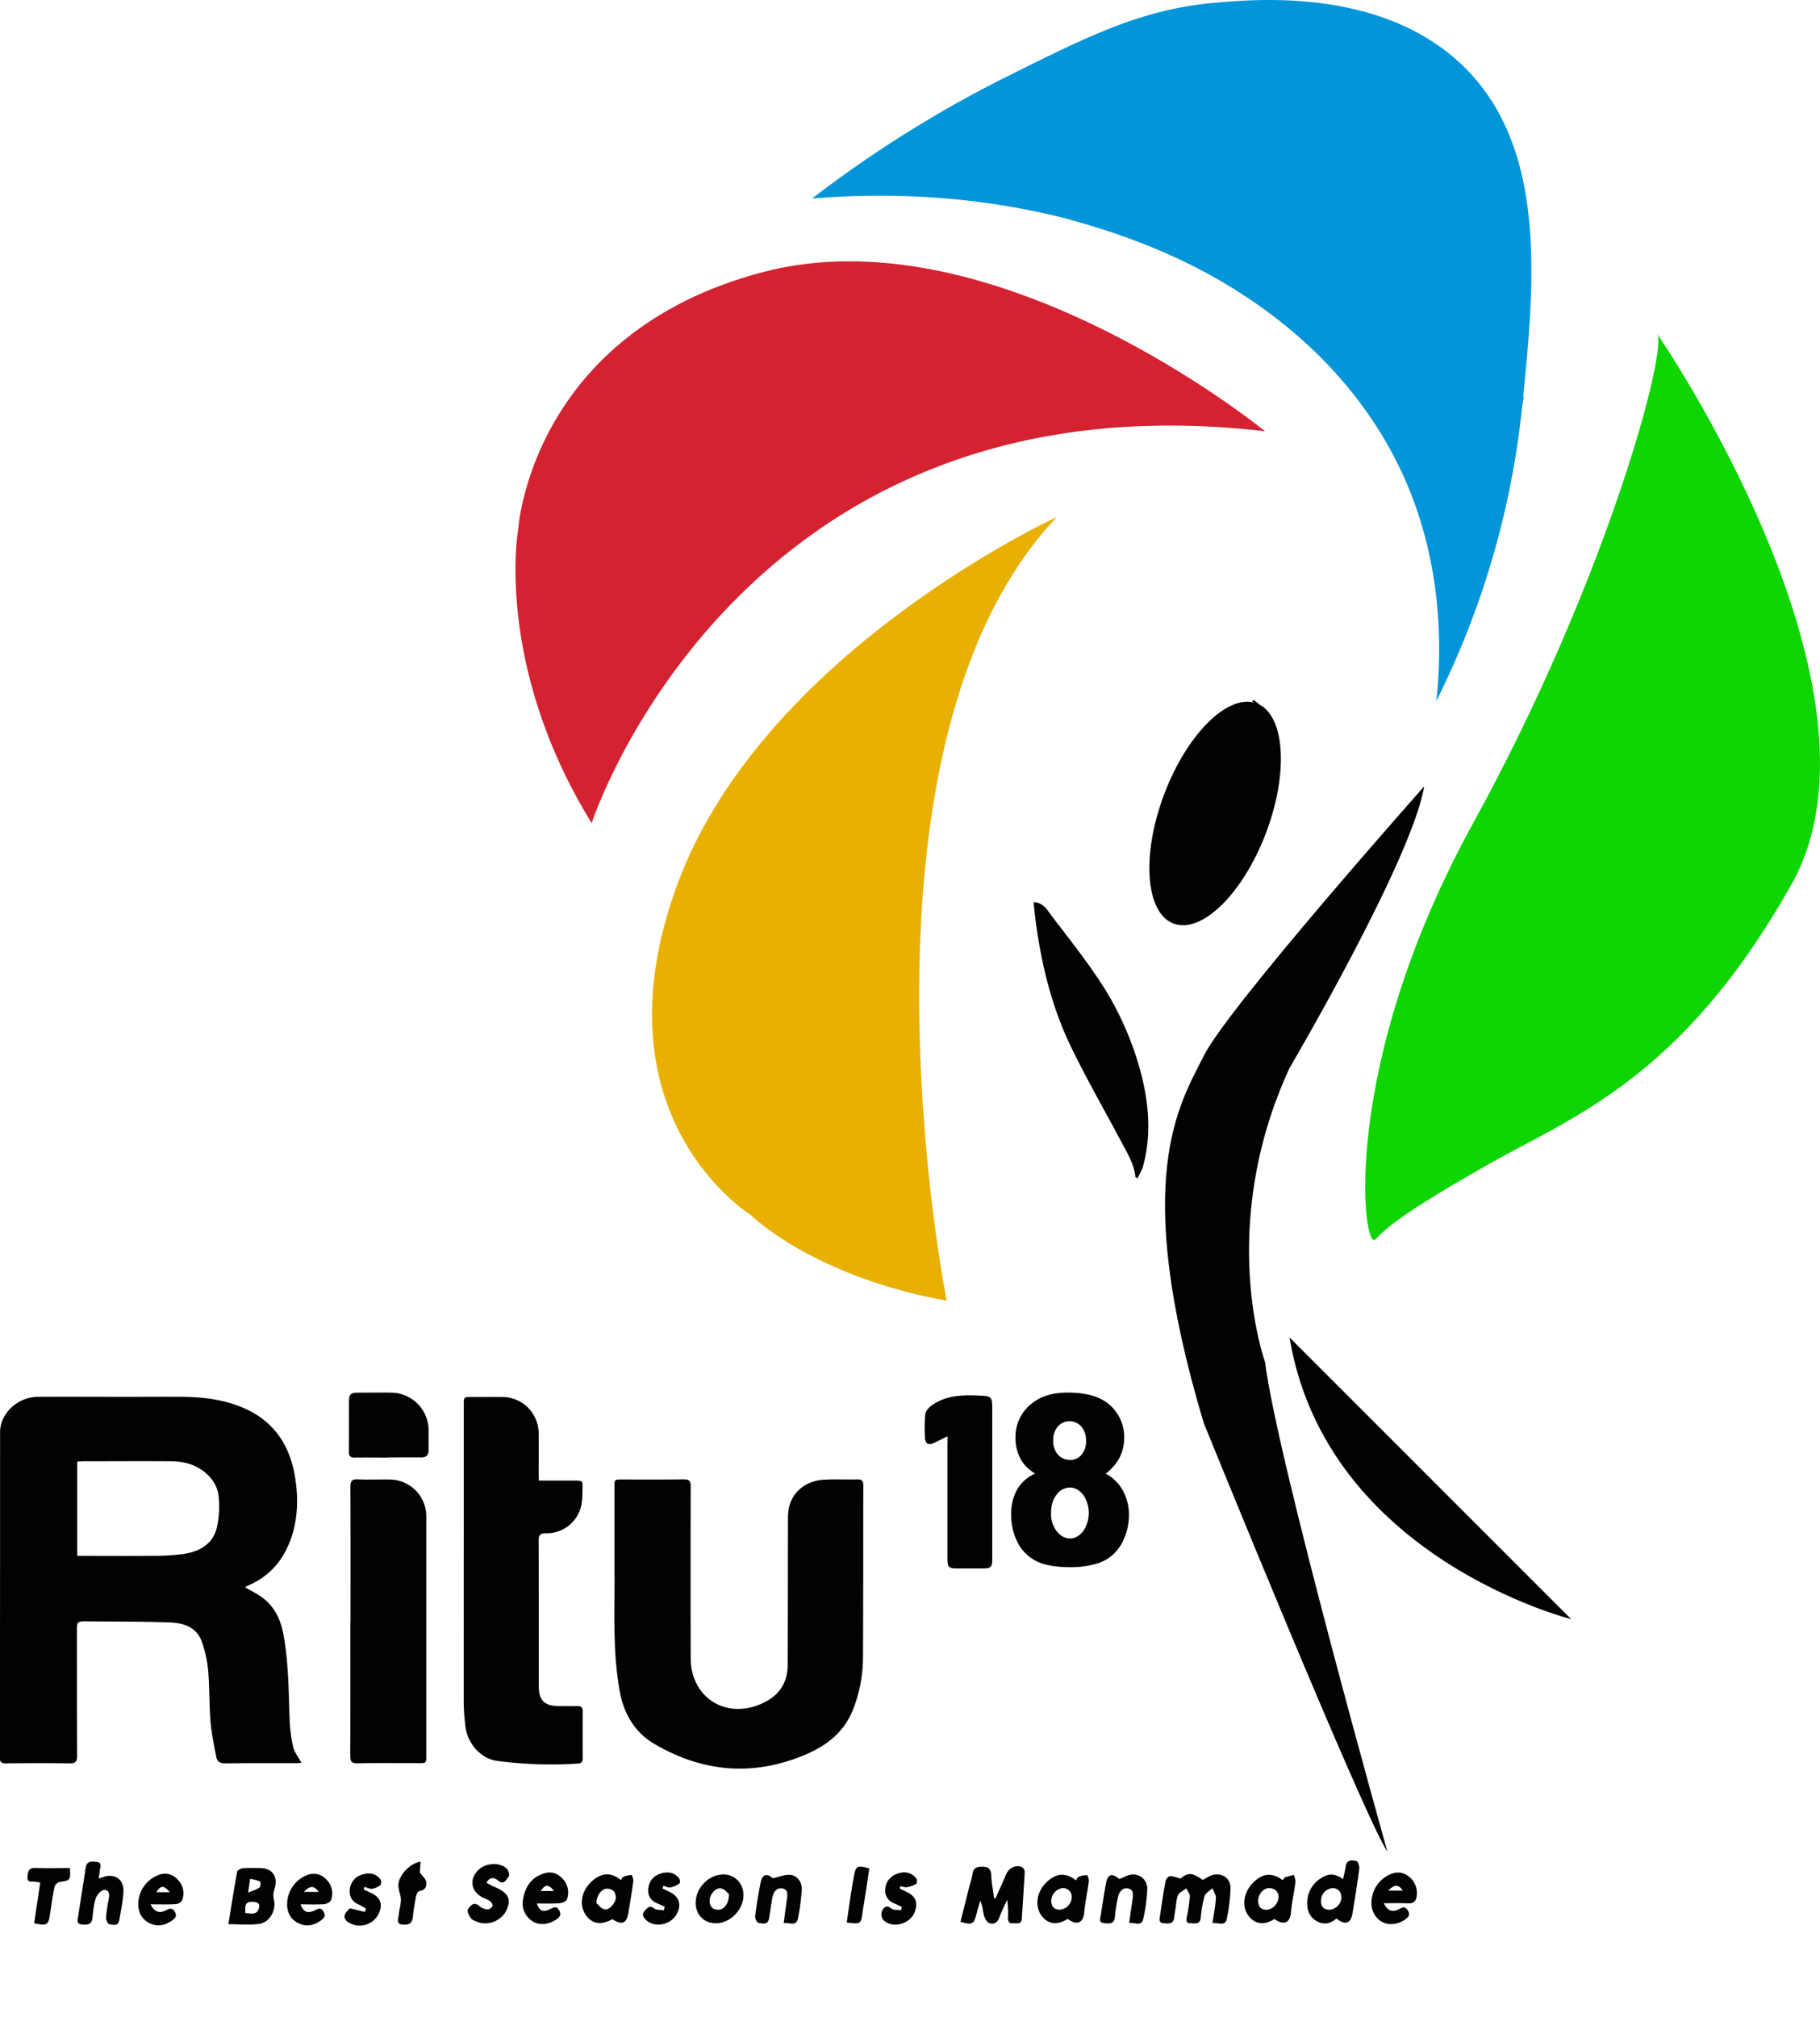 <svg xmlns="http://www.w3.org/2000/svg" xmlns:xlink="http://www.w3.org/1999/xlink" viewBox="0 0 983.17 1089.22"><defs><style>.cls-1,.cls-8{fill:none;}.cls-2{fill:#020202;}.cls-3{clip-path:url(#clip-path);}.cls-4{fill:#0395d9;}.cls-5{fill:#d42231;}.cls-6{fill:#e9b004;}.cls-7{fill:#0fd502;}.cls-8{stroke:#000;stroke-miterlimit:10;}</style><clipPath id="clip-path" transform="translate(-255.8 -97.78)"><rect class="cls-1" width="1713" height="1713"/></clipPath></defs><title>Asset 9</title><g id="Layer_2" data-name="Layer 2"><g id="Layer_1-2" data-name="Layer 1"><path class="cls-1" d="M1054,486.62c1-1.42-1.2-3.63,1.56-4.23a2.28,2.28,0,0,1,2.83,2.26C1058.35,486.32,1057,487,1054,486.62Z" transform="translate(-255.8 -97.78)"/><path class="cls-1" d="M1002.4,488.14c0,2.66-2,5-4.27,5.11s-4.37-2.42-4.34-5.23,2.1-5.05,4.36-5S1002.4,485.46,1002.4,488.14Z" transform="translate(-255.8 -97.78)"/><path class="cls-1" d="M847.53,489.5a4.08,4.08,0,0,1-3.51,3.73c-1.66.08-3.35-1.84-3.34-3.79s1.74-3.92,3.3-3.89C845.73,485.59,847.51,487.56,847.53,489.5Z" transform="translate(-255.8 -97.78)"/><path class="cls-1" d="M588.3,486.81h-4.15C585.08,484.77,586.33,484.66,588.3,486.81Z" transform="translate(-255.8 -97.78)"/><path class="cls-1" d="M917.67,486.76c2-2.07,2.82-2.06,4.32,0Z" transform="translate(-255.8 -97.78)"/><path class="cls-1" d="M683.68,489.42a3.57,3.57,0,0,1-3.05,3.8c-1.61.09-3.29-1.87-3.3-3.83s1.57-3.77,3.12-3.83S683.65,487.3,683.68,489.42Z" transform="translate(-255.8 -97.78)"/><path class="cls-2" d="M379.19,1137c1.6-9.86,3-19.13,4.72-28.36.15-.81,2-1.75,3.09-1.85,3.08-.26,6.19-.11,9.29-.09,6.79,0,10,4.9,7.77,11.41a10.09,10.09,0,0,0-.34,5.46c1.46,5.67-2.09,12.52-8,13.29C390.55,1137.54,385.18,1137,379.19,1137Zm9-6.05c3.3.29,6.72,1.29,7.59-3,.55-2.69-1.77-3-3.87-3C387.42,1124.88,388.53,1128.12,388.23,1130.95Zm1.64-11c2.82-1.19,4.75-1.68,6.22-2.78.6-.45.6-3,.18-3.25a24.78,24.78,0,0,0-5.33-1.39Z" transform="translate(-255.8 -97.78)"/><path class="cls-2" d="M309.08,1112.35c1-.33,1.52-.46,2-.65,6.31-2.49,11.72.91,11.41,7.7-.23,5.18-1.4,10.33-2.28,15.47-.59,3.43-3.48,2.47-5.43,2.12-.8-.14-1.78-2.43-1.71-3.68a87.21,87.21,0,0,1,1.42-9.62c.4-2.35.65-5.25-2.36-5.18-1.6,0-3.91,2.51-4.54,4.35-1.17,3.42-1.46,7.17-1.88,10.81s-2.71,3.76-5.47,3.54c-3.63-.29-2.41-2.93-2.15-4.77,1.26-8.66,2.74-17.29,4-25.95.56-3.72,3.23-3.41,5.77-3.15,3.21.33,2.11,2.68,1.88,4.54C309.63,1109.24,309.37,1110.57,309.08,1112.35Z" transform="translate(-255.8 -97.78)"/><path class="cls-2" d="M418.16,1126.29c1.66,4.3,3.8,5.13,7.8,3.21,1.84-.88,3.13-1.66,4.53.62s.5,3.55-1.35,4.88c-3.88,2.8-8.06,3.57-12.31,1.39-4.09-2.09-6-5.75-5.91-10.42a16.89,16.89,0,0,1,10.95-15.54,9.12,9.12,0,0,1,10.36,2.61A10.22,10.22,0,0,1,434.6,1124c-.4,1.08-2.42,2.11-3.77,2.21C426.8,1126.47,422.72,1126.29,418.16,1126.29Zm1.82-6.73h8C425.08,1115.58,422.85,1116.56,420,1119.55Z" transform="translate(-255.8 -97.78)"/><path class="cls-2" d="M337.13,1126.29c2.5,5,5.58,4.7,8.62,3.09,2-1.07,3.19-1.15,4.47.94s.4,3.31-1.28,4.54c-3.83,2.81-8,3.74-12.3,1.62-4.47-2.2-6.35-6.16-6.13-11.14a17,17,0,0,1,11.16-15,9.07,9.07,0,0,1,10.31,2.82,10.26,10.26,0,0,1,2.17,11c-.39,1-2.25,2-3.49,2C346.52,1126.45,342.33,1126.29,337.13,1126.29Zm10.4-6.56c-3.21-3.88-4.93-3.75-7.27,0Z" transform="translate(-255.8 -97.78)"/><path class="cls-2" d="M444.94,1128.45l7.93,1.94.64-1.83c-1.34-.74-2.64-1.6-4-2.21-3.38-1.47-5-4-4.79-7.64a9.19,9.19,0,0,1,7-8.58c3.69-1.08,7.08-.57,9.53,2.58.55.71.59,2.73.06,3.16a9.34,9.34,0,0,1-4.51,2c-1.31.17-2.74-.61-4.11-1l-.41,1.42c1.43.68,2.87,1.32,4.29,2,4.81,2.42,6.05,5.87,3.93,10.83a11.43,11.43,0,0,1-14.57,5.85C440.83,1134.92,440.66,1131.85,444.94,1128.45Z" transform="translate(-255.8 -97.78)"/><path class="cls-2" d="M293.52,1106.7c.49,6.5.2,6.71-5.32,7.47a4.24,4.24,0,0,0-2.92,2.56c-1,4.81-1.69,9.7-2.41,14.58-.91,6.2-1.54,6.65-8.62,5.22l3.28-22c-1.11-.18-2-.39-3-.46-1.89-.14-4.23.51-3.86-2.82.28-2.53.53-4.71,4-4.61C280.89,1106.83,287.07,1106.7,293.52,1106.7Z" transform="translate(-255.8 -97.78)"/><path class="cls-2" d="M483,1103.21l-.41,5.9c1.48,2,3.18,3.39,3.44,5,.41,2.48-.57,4.64-3.8,5-.67.07-1.47,1.81-1.68,2.88-.72,3.72-1.35,7.48-1.75,11.24-.38,3.58-2.47,4.27-5.55,4-3.63-.35-2.27-3-2.12-4.78.22-2.79,1.14-5.54,1.24-8.33.07-2-.74-4-1.13-6A11.43,11.43,0,0,1,471,1116C470.94,1111,477,1104.17,483,1103.21Z" transform="translate(-255.8 -97.78)"/><path class="cls-1" d="M388.23,1130.95c.3-2.83-.81-6.07,3.72-6,2.11,0,4.42.31,3.87,3C394.95,1132.24,391.53,1131.24,388.23,1130.95Z" transform="translate(-255.8 -97.78)"/><path class="cls-1" d="M389.87,1119.9l1.07-7.42a24.78,24.78,0,0,1,5.33,1.39c.42.21.42,2.8-.18,3.25C394.62,1118.23,392.69,1118.72,389.87,1119.9Z" transform="translate(-255.8 -97.78)"/><path class="cls-1" d="M816.9,1175.32c2.52.44,4.14,2.24,4,5.4s-3.52,6.47-6.77,6.27-4.4-2.08-4.23-5.11A6.75,6.75,0,0,1,816.9,1175.32Z" transform="translate(-255.8 -97.78)"/><path class="cls-1" d="M787,1179.78c0,3.92-3.38,7.37-6.8,7.21-2.93-.13-4.19-1.91-4.25-4.71-.07-3.54,2.79-7,5.93-7S786.69,1177.17,787,1179.78Z" transform="translate(-255.8 -97.78)"/><path class="cls-1" d="M395.58,1176.88h-7.19C390.92,1173.17,392.56,1173.09,395.58,1176.88Z" transform="translate(-255.8 -97.78)"/><path class="cls-1" d="M846.2,1176.67c3-2.91,5.23-4,7.9,0Z" transform="translate(-255.8 -97.78)"/><path class="cls-1" d="M420,1119.55c2.87-3,5.11-4,8,0Z" transform="translate(-255.8 -97.78)"/><path class="cls-1" d="M347.54,1119.73h-7.27C342.61,1116,344.32,1115.85,347.54,1119.73Z" transform="translate(-255.8 -97.78)"/><path class="cls-2" d="M793.56,1123.09c2-4.46,4-8.93,5.95-13.39,1.48-3.31,5.47-5,8.59-3.38a3.37,3.37,0,0,1,1.24,2.68c-.43,8.31-1.05,16.61-1.54,24.92-.2,3.46-2.75,2.44-4.68,2.61-2.26.19-2.9-1-2.8-3.1a50.26,50.26,0,0,0-.45-9.59c-1.43,3.17-3.06,6.26-4.22,9.53-1,2.9-3.12,3.9-5.53,3-1.31-.51-2.36-2.63-2.79-4.22-.67-2.47-.71-5.12-2-7.76-.68,2.34-1.43,4.66-2,7-1.44,5.67-2.26,6.13-8.69,4.36q2.45-9.74,4.91-19.52a66.24,66.24,0,0,0,1.67-6.55c.41-2.8,1.82-3.59,4.56-3.7,3.68-.16,5.4.88,5.52,4.84s1,8.06,1.49,12.09Z" transform="translate(-255.8 -97.78)"/><path class="cls-2" d="M910.79,1136.39c.72-5,1.61-9.23,1.84-13.54.1-1.72-1.23-3.52-1.91-5.29-1.47,1.44-3.71,2.63-4.24,4.36a63.89,63.89,0,0,0-2.05,11.65c-.43,3.78-3.14,2.92-5.4,2.93-3,0-2.33-2-2-3.88a91.93,91.93,0,0,0,1.52-10.46c.07-1.48-1.2-3-1.87-4.53-1.54,1.2-3.73,2.1-4.47,3.68-1,2.21-1,4.93-1.42,7.44-.25,1.53-.51,3.06-.68,4.61-.43,3.77-3.19,3.31-5.72,3.14-3-.2-2.14-2.51-1.91-4.14.85-6.15,1.77-12.3,2.91-18.4.21-1.13,1.46-2.82,2.35-2.89,1.67-.15,3.42.7,5.74,1.28,4.21-3.34,6.19-3.32,12.11.78a44.84,44.84,0,0,1,3.94-2.2c5.53-2.43,11.2.83,11,6.8a96.19,96.19,0,0,1-2,16.34C917.66,1138.34,914.12,1136.09,910.79,1136.39Z" transform="translate(-255.8 -97.78)"/><path class="cls-2" d="M977.75,1133.93c-3.56,3.06-7.27,3.57-11.09,1.17s-5-6.37-4.66-10.67a15.51,15.51,0,0,1,7-12c4.44-3,7.72-3,12.34.26.5-2.39,1.1-4.62,1.41-6.89.53-3.83,3.45-3.44,5.78-2.9.83.19,1.73,2.8,1.55,4.17-1.06,8.11-2.34,16.2-3.71,24.27C985.45,1136.71,982.43,1137.66,977.75,1133.93Zm-1.34-16.4a6.75,6.75,0,0,0-7,6.56c-.17,3,1.08,4.92,4.23,5.11s6.67-3,6.77-6.27S978.93,1118,976.41,1117.53Z" transform="translate(-255.8 -97.78)"/><path class="cls-2" d="M586.61,1134.31c-6.09,3.3-10.76,2.65-14.17-2-3.88-5.29-2.8-12.79,2.59-18s10.72-5.59,16.23-1.11c.37-.59.6-1.47,1.1-1.67a12.28,12.28,0,0,1,4.54-1.09c.38,0,1.14,2.3,1,3.44-.73,5.6-1.68,11.16-2.6,16.73C594.3,1136.69,591.92,1137.68,586.61,1134.31Zm-8.6-8.6c1,.77,2.44,2.83,4.32,3.28,2.56.61,6.23-3.62,6.13-6.43s-1.58-4.53-4.4-4.75S578,1121,578,1125.71Z" transform="translate(-255.8 -97.78)"/><path class="cls-2" d="M832.55,1134.14c-5.48,3.51-10.29,3-13.86-1.4-4-5-3.1-12.83,2.13-18.06s10.63-5.85,16.17-1.37c.48-.64.83-1.61,1.46-1.85a10.42,10.42,0,0,1,4.54-.92c.46,0,1.13,2.32,1,3.48-.73,5.59-2,11.12-2.51,16.73C841,1136.56,837.22,1137.7,832.55,1134.14Zm-2.41-16.65a7,7,0,0,0-6.45,7c.08,3.06,1.62,4.76,4.72,4.67a7,7,0,0,0,6.36-6.73A4.75,4.75,0,0,0,830.14,1117.49Z" transform="translate(-255.8 -97.78)"/><path class="cls-2" d="M948.76,1113.26c.4-.53.7-1.35,1.23-1.54,1.56-.58,3.21-.91,4.83-1.33.28,1.38.95,2.81.78,4.13-.68,5.31-2,10.56-2.38,15.89-.49,6.28-4.14,7.23-9,3.81-5.4,3.47-10.31,2.92-13.83-1.53-3.88-4.91-3-12.52,2-17.75C937.52,1109.45,943,1108.83,948.76,1113.26Zm-2.27,8.72c-.29-2.61-1.92-4.43-5.11-4.46s-6,3.43-5.93,7c.06,2.79,1.32,4.58,4.25,4.71C943.1,1129.35,946.53,1125.9,946.49,1122Z" transform="translate(-255.8 -97.78)"/><path class="cls-2" d="M545.8,1125.84c1.37,4.07,3.52,4.94,7.25,3,2-1,3.39-1.84,4.82.69s.07,3.86-1.86,5.13c-4.11,2.71-9.31,3.06-12.72.64a11.41,11.41,0,0,1-4.87-12.19c1.32-6.85,4.92-11.9,12.05-13.72,4-1,7.2.6,9.72,3.56a10.75,10.75,0,0,1,1.84,10.73c-.34,1-2.59,1.92-4,2C554,1126,550,1125.84,545.8,1125.84Zm9.28-6.76c-3-3.79-4.65-3.7-7.19,0Z" transform="translate(-255.8 -97.78)"/><path class="cls-2" d="M1003.36,1125.69c2.38,5.12,5.57,4.62,8.57,3,2.07-1.09,3.2-1.11,4.45,1s.47,3.29-1.24,4.56c-4,3-9.27,3.61-13.06,1.33-4.34-2.6-6.41-7.94-5-13.71a16.73,16.73,0,0,1,8-10.94c3.49-2,7.24-2.64,10.81-.32a11.11,11.11,0,0,1,5.28,10.39c-.15,3.17-1.37,4.94-4.93,4.75C1012.2,1125.53,1008.16,1125.69,1003.36,1125.69Zm2.34-6.82h7.9C1010.93,1114.88,1008.69,1116,1005.71,1118.87Z" transform="translate(-255.8 -97.78)"/><path class="cls-2" d="M518.58,1114.59a35.64,35.64,0,0,0,3.69,2c7.75,3.16,9.73,6.3,7.49,12.06-2.4,6.18-10,9.57-16.09,7.12-1.29-.52-2.85-1.07-3.58-2.1-.94-1.32-2.11-3.79-1.53-4.62,1.35-2,3.2-4.71,6.4-1.62a7.72,7.72,0,0,0,4.57,1.58,3.16,3.16,0,0,0,2.35-2c.18-.69-.71-2-1.48-2.54-1.38-.94-3.09-1.38-4.54-2.24-5.84-3.47-6.51-9.84-1.6-14.54,3.91-3.75,11.23-4.32,15.16-.82,1,.88,1.79,3.59,1.23,4.29-1.29,1.61-2.47,5.08-5.85,2.21C522.79,1111.76,520.57,1111.26,518.58,1114.59Z" transform="translate(-255.8 -97.78)"/><path class="cls-2" d="M631.6,1125.21c.15-8.1,7.33-15.2,15.25-15.07,6.06.1,10.68,5.07,10.59,11.37-.12,8-7.52,15.24-15.31,15C635.89,1136.39,631.48,1131.64,631.6,1125.21Zm18-4.44c-.87-.69-2.35-2.7-4.18-3.08-3.11-.65-6.47,3.39-6.28,7,.14,2.77,1.6,4.48,4.5,4.53C646.83,1129.27,649.62,1126,649.58,1120.77Z" transform="translate(-255.8 -97.78)"/><path class="cls-2" d="M673.24,1112.2c3.65-.79,6.47-2,9.23-1.85,3.82.18,6.71,3.87,6.45,8.14a117.34,117.34,0,0,1-2.09,15.49c-.86,4.37-4.41,2-7.69,2.52.6-4.49,1.14-8.6,1.7-12.7.35-2.57.93-5.69-2.54-6.11s-4.83,2.38-5.35,5.41c-.62,3.61-1.1,7.25-1.73,10.86s-3.61,2.69-5.71,2.33c-.82-.14-1.92-2.47-1.78-3.66.73-5.87,1.76-11.71,2.83-17.54C667.5,1110,669.89,1109.25,673.24,1112.2Z" transform="translate(-255.8 -97.78)"/><path class="cls-2" d="M860.5,1112.63c2.2-.86,4.21-2.11,6.34-2.39a7.6,7.6,0,0,1,8.71,8.07,87.69,87.69,0,0,1-2.17,15.88c-.95,4.1-4.41,1.91-7.6,2.12.65-4.56,1.22-8.69,1.83-12.81.36-2.48.67-5.29-2.49-5.8s-4.81,2-5.4,4.8a78.11,78.11,0,0,0-1.64,10.44c-.29,4.16-3.08,3.77-5.75,3.54-3.24-.29-2.15-2.64-1.86-4.49.87-5.57,1.72-11.14,2.72-16.69C854.14,1109.9,856.37,1109.21,860.5,1112.63Z" transform="translate(-255.8 -97.78)"/><path class="cls-2" d="M614.85,1127.53c-1.37-.61-2.73-1.24-4.11-1.82-3.42-1.43-5.07-4.07-4.74-7.68.4-4.36,2.78-7.23,7.1-8.48,3.77-1.09,7-.38,9.54,2.64.52.62.61,2.55.19,2.83a13.36,13.36,0,0,1-4.91,2.14c-1.15.21-2.48-.55-3.73-.87l-.5,1.44,3.86,1.86c5.14,2.5,6.54,6.82,3.85,11.87-3.22,6.05-12.07,7.72-16.68,3.18-1.64-1.61-2.31-3.21-.44-5.08,1.39-1.39,2.46-3,4.9-1.06,1.24,1,3.47.71,5.25,1Z" transform="translate(-255.8 -97.78)"/><path class="cls-2" d="M741.87,1117.78c1.33.65,2.68,1.27,4,1.94,4.44,2.24,5.76,5.34,4.31,10.07-2.22,7.22-12.68,10.08-17.47,4.61a5,5,0,0,1-.41-4.57c.88-1.67,2.33-3.58,5-1.29,1.16,1,3.45.67,5.23.94l.49-1.74c-1.4-.68-2.78-1.41-4.21-2a7.27,7.27,0,0,1-4.74-8.07c.41-4.22,3.31-7.27,7.81-8.32a8.23,8.23,0,0,1,9,3.09c.45.6.31,2.51-.17,2.79a14.6,14.6,0,0,1-4.94,1.79c-1.15.19-2.41-.34-3.63-.54Z" transform="translate(-255.8 -97.78)"/><path class="cls-2" d="M725.43,1106.89c-1,6.58-2,13.23-3.05,19.87-.19,1.25-.47,2.5-.63,3.75-.82,6.48-1,6.59-8.54,5.59.58-4.08,1.14-8.19,1.77-12.29s1.3-8.37,2.06-12.53C718.1,1105.47,718.83,1105.08,725.43,1106.89Z" transform="translate(-255.8 -97.78)"/><path class="cls-1" d="M578,1125.71c0-4.68,3.12-8.13,6-7.9s4.3,2,4.4,4.75-3.56,7-6.13,6.43C580.46,1128.54,579,1126.48,578,1125.71Z" transform="translate(-255.8 -97.78)"/><path class="cls-1" d="M830.14,1117.49a4.75,4.75,0,0,1,4.63,5,7,7,0,0,1-6.36,6.73c-3.09.09-4.63-1.62-4.72-4.67A7,7,0,0,1,830.14,1117.49Z" transform="translate(-255.8 -97.78)"/><path class="cls-1" d="M649.58,1120.77c0,5.22-2.75,8.5-6,8.44-2.9-.05-4.36-1.76-4.5-4.53-.19-3.6,3.17-7.65,6.28-7C647.23,1118.07,648.71,1120.08,649.58,1120.77Z" transform="translate(-255.8 -97.78)"/><path class="cls-2" d="M388.16,955.07c3,1.71,5.82,3.09,8.39,4.84C404,965,407.49,972.42,409,981c2.65,14.74,2.72,29.65,3.22,44.55a83.28,83.28,0,0,0,1.9,15.55c.68,3,2.84,5.63,4.5,8.73-.75.07-1.62.22-2.49.22-12.92,0-25.84-.07-38.76.1-2.75,0-4.29-1-4.74-3.43-1.18-6.37-2.59-12.75-3.11-19.19-.75-9.2-.49-18.49-1.27-27.69a67,67,0,0,0-3.29-15c-2.67-8.17-9.77-10.5-17.24-10.79-14.9-.56-29.82-.46-44.73-.6-5.66-.05-5.66,0-5.65,5.65,0,22.38,0,44.75.08,67.13,0,3.08-1,4-4,3.91-11.45-.15-22.9-.11-34.35,0-2.33,0-3.35-.44-3.34-3.08q.12-87.93.11-175.86c0-10,9.5-18.89,20.22-19,16.39-.1,32.78,0,49.16,0,10,0,20-.1,29.94,0,11,.15,21.77,1.54,32,5.91,15.94,6.82,24.72,19.26,27.77,36,2.05,11.29,2,22.58-1.59,33.6-4.07,12.42-11.83,21.59-24.1,26.65A12,12,0,0,0,388.16,955.07Zm-90.64-17c13.62,0,26.84.08,40.06,0a132.26,132.26,0,0,0,16.64-.9c8.7-1.19,16.24-4.88,18.65-14.05A52.21,52.21,0,0,0,374,907c-.4-6.62-4-11.83-9.55-15.55C359.34,888,353.53,887,347.61,887c-15.65-.12-31.3,0-46.95,0-1,0-2,.12-3.14.2Z" transform="translate(-255.8 -97.78)"/><path class="cls-2" d="M587.74,949.35q0-24.26,0-48.52c0-4,0-4,4.06-4,11.13,0,22.27.1,33.4-.07,3,0,3.72.92,3.71,3.78q-.12,46.32,0,92.64c0,21.94,19.77,33.86,39.6,24.13,8.54-4.19,12.76-11.05,12.81-20.35.14-26.57.06-53.15.15-79.72,0-7.85,3.33-14.13,10.26-17.89a23,23,0,0,1,9.3-2.4c6-.37,12,0,18-.16,2.3,0,3.14.7,3.13,3.06-.08,31.09,0,62.18-.17,93.27a77.57,77.57,0,0,1-5.26,27.67c-5.16,13.3-15.56,20.64-28.22,25.63-27.5,10.83-53.84,8.06-79.12-6.71-11-6.43-16.71-16.77-18.9-28.83a192.18,192.18,0,0,1-2.59-27.17c-.43-11.43-.1-22.89-.1-34.34Z" transform="translate(-255.8 -97.78)"/><path class="cls-2" d="M546.83,897.43H566c4.51,0,4.62,0,4.47,4.47-.12,3.44,0,7-1,10.28a19.06,19.06,0,0,1-18.7,13.69c-3.49,0-4,1.17-4,4.3.12,26,.06,52.09.07,78.13,0,7.81,3,10.85,10.83,10.91,3.36,0,6.72.08,10.08,0,2-.06,2.83.74,2.82,2.76q-.07,12.76,0,25.52c0,1.82-.69,2.66-2.56,2.76a222,222,0,0,1-43.67-1.43c-8.83-1.23-16-9.27-17.12-18.66a114.37,114.37,0,0,1-.93-13.79q0-80,.05-160c0-4.09,0-4.09,4.23-4.09,5.67,0,11.34-.05,17,0a19.68,19.68,0,0,1,19.21,19.08c.11,7.56,0,15.12,0,22.68C546.83,895,546.83,896,546.83,897.43Z" transform="translate(-255.8 -97.78)"/><path class="cls-2" d="M445.14,973.66c0-24.26.05-48.51-.06-72.76,0-3.08.68-4.31,4-4.15,5.66.27,11.34,0,17,.09a19.89,19.89,0,0,1,20,20.27q0,64.42,0,128.83c0,4.08,0,4.09-4.18,4.09-11,0-22.05-.1-33.07.08-3.16.05-3.83-1.07-3.82-4,.1-24.15.06-48.3.06-72.45Z" transform="translate(-255.8 -97.78)"/><path class="cls-2" d="M465.42,885c-6,0-12-.09-17.93,0-2.51.06-3.25-.86-3.22-3.3.12-9.12,0-18.25.06-27.37,0-3.31,1-4.37,4.25-4.39,6.29,0,12.59-.13,18.88,0a20.35,20.35,0,0,1,19.86,20.28c0,3.57,0,7.13,0,10.7,0,2.74-1.17,4-4,4-6-.08-12,0-17.93,0Z" transform="translate(-255.8 -97.78)"/><path class="cls-2" d="M767.65,873.51c-3,1.47-5.32,2.68-7.7,3.73-2.65,1.16-4.36.16-4.45-2.75a87.68,87.68,0,0,1,.12-12.9c.2-1.71,1.89-3.63,3.43-4.73,7.3-5.21,15.65-5.74,24.32-5.38,8.44.35,8.45.08,8.45,8.46q0,39.7,0,79.4c0,5-.6,5.55-5.67,5.55l-13.23,0c-4.62,0-5.31-.67-5.31-5.24q0-31,0-62.07C767.65,876.48,767.65,875.35,767.65,873.51Z" transform="translate(-255.8 -97.78)"/><path class="cls-2" d="M815,893.63a21.78,21.78,0,0,1-7.44-7.09,23.61,23.61,0,0,1-3.19-12.32,22.84,22.84,0,0,1,9.19-18.73q7.17-5.6,19-5.6,15.62,0,23.08,7a23,23,0,0,1,7.46,17.55,23.32,23.32,0,0,1-3,11.51,26.57,26.57,0,0,1-7,7.72,23.19,23.19,0,0,1,9.43,9.4A27.15,27.15,0,0,1,865.65,916,30.71,30.71,0,0,1,863,928.75a22.67,22.67,0,0,1-16.31,13.94,48.76,48.76,0,0,1-12.4,1.52q-12.38,0-18.91-3.42a22.8,22.8,0,0,1-9.93-10.08,32.22,32.22,0,0,1-3.4-14.87,27,27,0,0,1,3.19-13.6A21,21,0,0,1,815,893.63ZM823.58,915a15.06,15.06,0,0,0,3.13,9.86q3.13,3.83,7.17,3.83,3.88,0,7-3.89a17.31,17.31,0,0,0,0-19.76q-3.11-3.86-7.2-3.86a8.84,8.84,0,0,0-7,3.73Q823.58,908.63,823.58,915Zm1.17-39.26a11.18,11.18,0,0,0,2.52,7.62,8.47,8.47,0,0,0,6.72,2.89,7.61,7.61,0,0,0,6.11-2.86,11.16,11.16,0,0,0,2.39-7.4,11.5,11.5,0,0,0-2.5-7.68,8.44,8.44,0,0,0-12.78-.06A11.14,11.14,0,0,0,824.75,875.71Z" transform="translate(-255.8 -97.78)"/></g><g id="LOGO"><g class="cls-3"><path class="cls-4" d="M694.46,205a648.35,648.35,0,0,1,105.82-66.14C845,116.62,873,102.65,912.72,99.21c22.45-1.94,88.93-7.7,132.28,33.07,47.36,44.54,39.8,118.93,33.07,185.19a460.06,460.06,0,0,1-46.3,158.73c6.28-61-9.07-103.26-19.84-125.66C964.07,251,838,193.24,694.46,205Z" transform="translate(-255.8 -97.78)"/><path class="cls-4" d="M834.83,216.67c-2.09-.58,172.14-67.86,244.06,95.84,0,0-20.67,110.78-47.12,163.69C1031.77,476.2,1067.79,281.22,834.83,216.67Z" transform="translate(-255.8 -97.78)"/><path class="cls-5" d="M939.17,330.69S793.67,211.64,668,244.71,535.73,383.61,535.73,383.61s-13.23,72.75,39.68,158.73C575.41,542.34,654.78,297.63,939.17,330.69Z" transform="translate(-255.8 -97.78)"/><path class="cls-6" d="M826.74,377S668,449.75,621.71,575.41,661.39,754,661.39,754s33.07,33.07,105.82,46.3C767.21,800.28,707.69,502.66,826.74,377Z" transform="translate(-255.8 -97.78)"/><path class="cls-7" d="M1150.82,277.78s132.28,191.8,72.75,297.63-119.05,125.66-165.35,152.12-52.91,33.07-59.53,39.68-19.84-92.59,52.91-224.87S1157.43,284.4,1150.82,277.78Z" transform="translate(-255.8 -97.78)"/></g><path class="cls-8" d="M932.56,476.2s26.46,13.23,0,72.75" transform="translate(-255.8 -97.78)"/><path class="cls-8" d="M846.58,529.11" transform="translate(-255.8 -97.78)"/><ellipse class="cls-2" cx="912.2" cy="537.11" rx="63.55" ry="29.42" transform="translate(-168.46 1102.81) rotate(-69.3)"/><path class="cls-2" d="M1025.15,522.5S919.33,641.55,906.1,668s-39.68,66.14,0,198.42c0,0,86,211.64,99.21,231.49,0,0-59.53-211.64-66.14-264.56,0,0-26.46-72.75,13.23-158.73C952.4,674.62,1018.54,562.18,1025.15,522.5Z" transform="translate(-255.8 -97.78)"/><path class="cls-2" d="M952.4,820.12l152.12,152.12S972.24,939.17,952.4,820.12Z" transform="translate(-255.8 -97.78)"/><path class="cls-2" d="M869.19,733.64c-.66-7-4.26-12.81-7.43-18.78-9.12-17.16-18.81-34-27.3-51.49-10.46-21.52-16.08-44.6-19.21-68.28-.39-3-.68-5.92-1-8.89a4.66,4.66,0,0,1,.18-1.17c5,.29,7.09,4.24,9.55,7.49,8.2,10.79,16.67,21.42,24.25,32.65a167.13,167.13,0,0,1,24.65,55.1c3.74,15.77,4.75,31.7.34,47.57-.61,2.2-1.93,4.2-2.93,6.29Z" transform="translate(-255.8 -97.78)"/></g></g></svg>